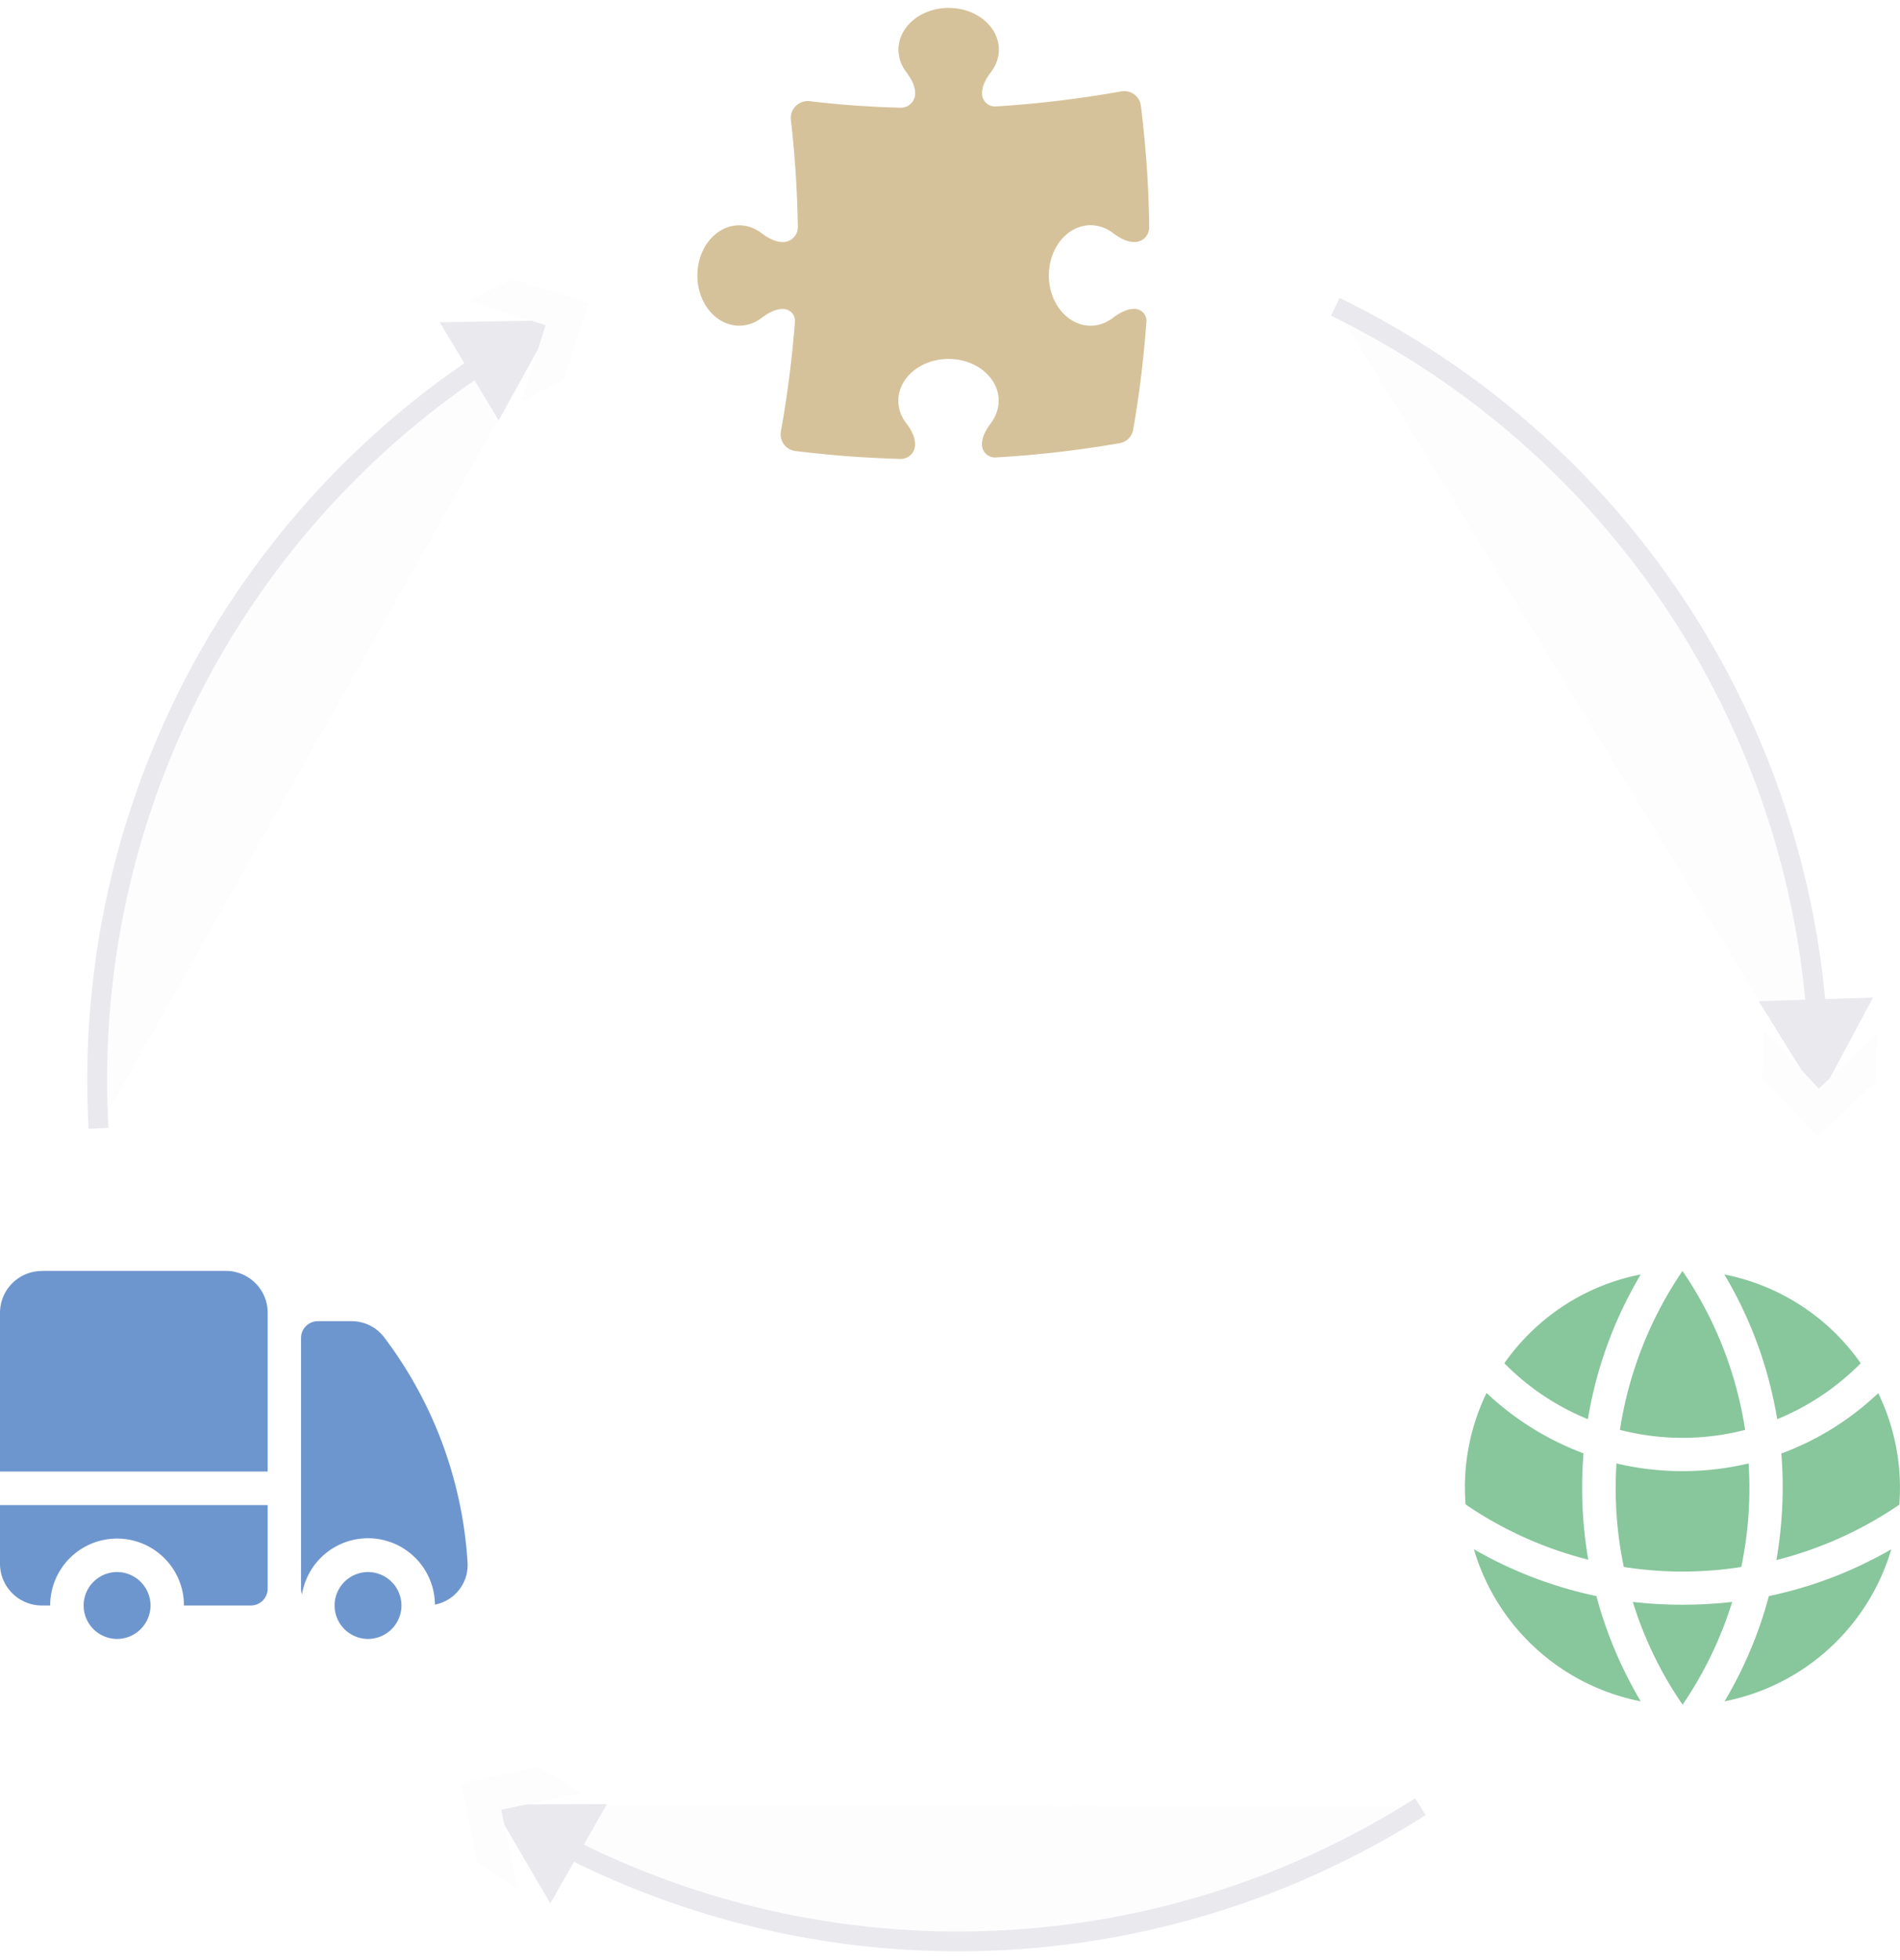 <svg xmlns="http://www.w3.org/2000/svg" viewBox="0 0 192 198"><g clip-path="url(#a)"><path fill="#88C69C" d="M191.93 152a21.9 21.9 0 0 0-2.13-11.27 28.66 28.66 0 0 1-9.79 6.1 43.01 43.01 0 0 1-.5 10.76 38.81 38.81 0 0 0 12.4-5.58l.02-.02ZM175.96 158.3a38.96 38.96 0 0 0 .74-10.47 29 29 0 0 1-13.35 0 38.84 38.84 0 0 0 .74 10.46 38.35 38.35 0 0 0 11.87 0ZM165 161.82a44.73 44.73 0 0 0 10.04 0 38.8 38.8 0 0 1-5.01 10.38 38.27 38.27 0 0 1-5.03-10.38ZM160.5 157.57a43.01 43.01 0 0 1-.48-10.76 29.1 29.1 0 0 1-9.8-6.1 21.9 21.9 0 0 0-2.12 11.26 38.82 38.82 0 0 0 12.39 5.58l.02.02ZM191.12 156.5a22 22 0 0 1-16.85 15.36 41.95 41.95 0 0 0 4.48-10.63 41.87 41.87 0 0 0 12.37-4.73ZM148.94 156.5a42.35 42.35 0 0 0 12.38 4.73 42.31 42.31 0 0 0 4.48 10.63 21.98 21.98 0 0 1-16.86-15.36ZM174.25 128.74a22.02 22.02 0 0 1 13.78 8.97 25.35 25.35 0 0 1-8.44 5.65 41.79 41.79 0 0 0-5.34-14.62ZM170.02 128.39a38.8 38.8 0 0 1 6.33 16.05 25.27 25.27 0 0 1-12.65 0 38.91 38.91 0 0 1 6.32-16.05ZM165.8 128.74a41.93 41.93 0 0 0-5.34 14.62 25.18 25.18 0 0 1-8.44-5.65c3.2-4.57 8.1-7.87 13.78-8.97Z"/><path fill="#6E96CE" d="M4.23 128.39A4.23 4.23 0 0 0 0 132.6v16.05h27.05v-16.05c0-2.33-1.9-4.22-4.23-4.22H4.22ZM27.05 152.04H0v5.92c0 2.33 1.9 4.22 4.23 4.22h.84a6.76 6.76 0 1 1 13.52 0h6.77a1.7 1.7 0 0 0 1.69-1.69v-8.45Z"/><path fill="#6E96CE" d="M15.21 162.18a3.39 3.39 0 0 0-3.38-3.38 3.39 3.39 0 0 0-3.38 3.38 3.39 3.39 0 0 0 3.38 3.38 3.39 3.39 0 0 0 3.38-3.38ZM32.12 133.46c-.93 0-1.7.76-1.7 1.69v25.34c0 .2.04.39.1.56a6.76 6.76 0 0 1 13.43 1.04 4.07 4.07 0 0 0 3.3-4.24 41.99 41.99 0 0 0-8.42-22.75 4.13 4.13 0 0 0-3.31-1.64H32.1h.02Z"/><path fill="#6E96CE" d="M40.57 162.18a3.39 3.39 0 0 0-3.38-3.38 3.39 3.39 0 0 0-3.38 3.38 3.39 3.39 0 0 0 3.38 3.38 3.39 3.39 0 0 0 3.38-3.38Z"/><path fill="#D6C29A" d="M92.48 9.45c0-.8-.42-1.52-.9-2.17a3.8 3.8 0 0 1-.79-2.26C90.8 2.69 93.06.8 95.86.8c2.81 0 5.08 1.89 5.08 4.22 0 .83-.3 1.6-.8 2.26-.49.65-.9 1.35-.9 2.17 0 .74.63 1.35 1.38 1.3 4.3-.26 8.53-.78 12.69-1.52a1.7 1.7 0 0 1 1.98 1.45c.5 4.04.8 8.13.84 12.28 0 .83-.66 1.49-1.48 1.49-.8 0-1.53-.42-2.17-.9a3.8 3.8 0 0 0-2.26-.8c-2.34 0-4.23 2.27-4.23 5.08 0 2.8 1.9 5.07 4.23 5.07.83 0 1.6-.3 2.26-.8.64-.49 1.35-.9 2.17-.9.69 0 1.25.6 1.2 1.3-.27 3.67-.71 7.32-1.34 10.9a1.67 1.67 0 0 1-1.37 1.37c-4.1.71-8.28 1.2-12.53 1.44a1.31 1.31 0 0 1-1.38-1.3c0-.8.42-1.52.9-2.16.48-.66.79-1.44.79-2.27 0-2.33-2.27-4.22-5.07-4.22-2.8 0-5.07 1.9-5.07 4.22 0 .83.28 1.6.8 2.27.48.64.89 1.35.89 2.16s-.66 1.47-1.49 1.45c-3.58-.1-7.12-.37-10.62-.8a1.7 1.7 0 0 1-1.45-1.98c.66-3.64 1.13-7.34 1.42-11.09a1.2 1.2 0 0 0-1.2-1.28c-.8 0-1.52.42-2.16.9a3.8 3.8 0 0 1-2.27.79c-2.33 0-4.23-2.27-4.23-5.07 0-2.8 1.9-5.07 4.23-5.07.83 0 1.6.29 2.27.8.64.48 1.35.89 2.16.89s1.5-.68 1.49-1.49c-.05-3.66-.29-7.3-.7-10.86-.06-.5.12-1.03.5-1.39a1.7 1.7 0 0 1 1.38-.49c3.03.36 6.09.58 9.2.66.8.02 1.48-.62 1.48-1.45v.02Z"/><g opacity=".1"><path fill="#E6E7EE" d="M9.96 113.98a86.91 86.91 0 0 1 46.03-81.62"/><path fill="#201E52" d="m55.99 32.36-11.55.2 5.95 9.9 5.6-10.1Zm-45.03 81.56c-.09-1.59-.14-3.17-.14-4.78h-2c0 1.65.05 3.27.14 4.89l2-.1Zm-.14-4.78a85.84 85.84 0 0 1 38.01-71.32l-1.12-1.66a87.84 87.84 0 0 0-38.89 72.98h2Z"/><path fill="#E6E7EE" d="m52.7 40.58 2.43-7.73-7.73-2.44 4.31-2.24 7.73 2.45L57 38.34l-4.3 2.24ZM134.95 30.99a86.92 86.92 0 0 1 48.87 79.97"/><path fill="#201E52" d="m139.24 33.23-.49.88.5-.88Zm44.58 77.72 5.45-10.18-11.54.37 6.09 9.81ZM134.5 31.88c1.42.7 2.84 1.44 4.24 2.23l.98-1.75c-1.44-.8-2.9-1.55-4.34-2.27l-.88 1.8Zm4.24 2.23a85.86 85.86 0 0 1 43.78 67.93l2-.17a87.86 87.86 0 0 0-44.8-69.5l-.98 1.74Z"/><path fill="#E6E7EE" d="m178.24 104.06 5.56 5.9 5.9-5.56-.13 4.85-5.9 5.56-5.57-5.9.14-4.85ZM143.53 182.5a87.02 87.02 0 0 1-93.75-.2"/><path fill="#201E52" d="m139.38 184.99-.5-.87.5.87Zm-89.6-2.69 5.83 9.97 5.72-10.03-11.55.06Zm93.22-.64c-1.34.85-2.7 1.67-4.11 2.46l.98 1.74c1.43-.8 2.83-1.64 4.2-2.51l-1.07-1.69Zm-4.11 2.46a85.95 85.95 0 0 1-80.84 1.75l-.9 1.78a87.95 87.95 0 0 0 82.72-1.79l-.98-1.74Z"/><path fill="#E6E7EE" d="m58.59 181.15-7.94 1.66 1.65 7.94-4.07-2.67-1.66-7.92 7.95-1.66 4.07 2.65Z"/></g></g><defs><clipPath id="a"><path fill="#fff" d="M0 0h192v197H0z" transform="translate(0 .8)"/></clipPath></defs></svg>